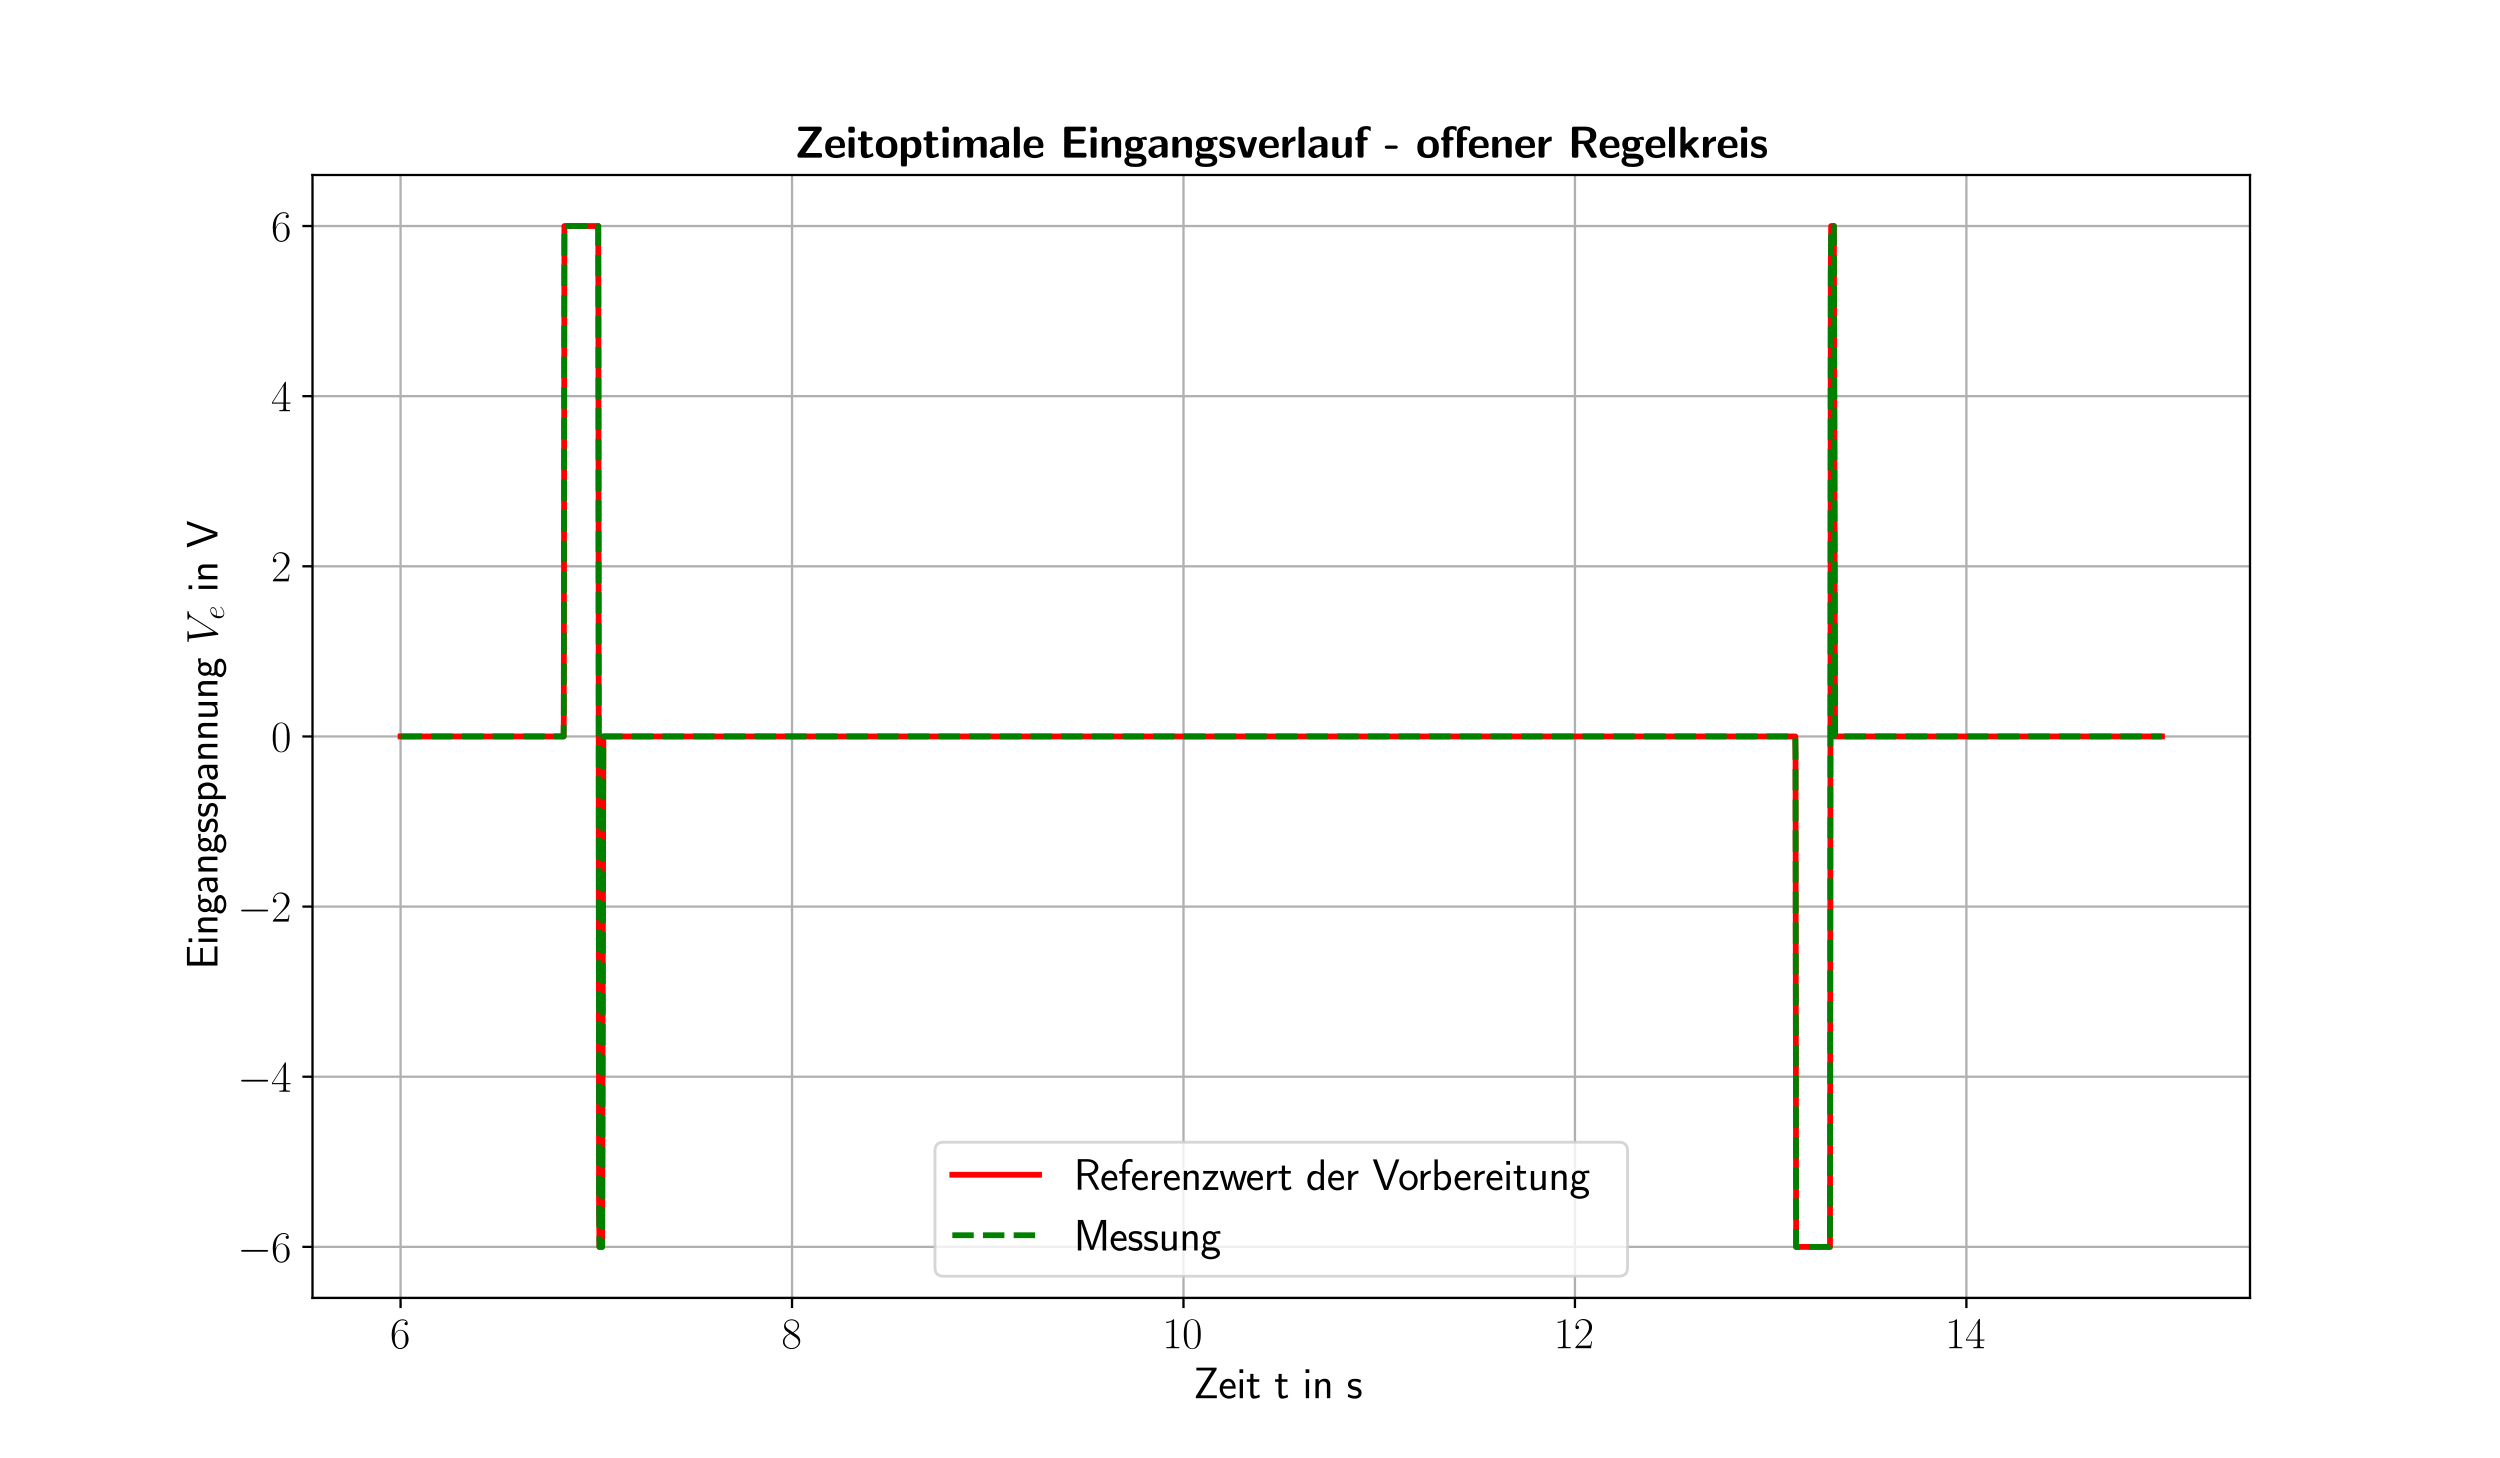 <?xml version="1.0" encoding="utf-8" standalone="no"?>
<!DOCTYPE svg PUBLIC "-//W3C//DTD SVG 1.1//EN"
  "http://www.w3.org/Graphics/SVG/1.1/DTD/svg11.dtd">
<svg xmlns:xlink="http://www.w3.org/1999/xlink" width="864pt" height="504pt" viewBox="0 0 864 504" xmlns="http://www.w3.org/2000/svg" version="1.1">
 <defs>
  <style type="text/css">*{stroke-linejoin: round; stroke-linecap: butt}</style>
 </defs>
 <g id="figure_1">
  <g id="patch_1">
   <path d="M 0 504 
L 864 504 
L 864 0 
L 0 0 
z
" style="fill: #ffffff"/>
  </g>
  <g id="axes_1">
   <g id="patch_2">
    <path d="M 108 448.56 
L 777.6 448.56 
L 777.6 60.48 
L 108 60.48 
z
" style="fill: #ffffff"/>
   </g>
   <g id="matplotlib.axis_1">
    <g id="xtick_1">
     <g id="line2d_1">
      <path d="M 138.436 448.56 
L 138.436 60.48 
" clip-path="url(#pa5a2418b89)" style="fill: none; stroke: #b0b0b0; stroke-width: 0.8; stroke-linecap: square"/>
     </g>
     <g id="line2d_2">
      <defs>
       <path id="m19df15263c" d="M 0 0 
L 0 3.5 
" style="stroke: #000000; stroke-width: 0.8"/>
      </defs>
      <g>
       <use xlink:href="#m19df15263c" x="138.436" y="448.56" style="stroke: #000000; stroke-width: 0.8"/>
      </g>
     </g>
     <g id="text_1">
      <!-- $\mathdefault{6}$ -->
      <g transform="translate(134.778 465.938) scale(0.15 -0.15)">
       <defs>
        <path id="CMR17-36" d="M 678 2176 
C 678 3690 1395 4032 1811 4032 
C 1946 4032 2272 4009 2400 3776 
C 2298 3776 2106 3776 2106 3553 
C 2106 3381 2246 3323 2336 3323 
C 2394 3323 2566 3348 2566 3560 
C 2566 3954 2246 4179 1805 4179 
C 1043 4179 243 3390 243 1984 
C 243 253 966 -128 1478 -128 
C 2099 -128 2688 427 2688 1283 
C 2688 2081 2170 2662 1517 2662 
C 1126 2662 838 2407 678 1960 
L 678 2176 
z
M 1478 25 
C 691 25 691 1200 691 1436 
C 691 1896 909 2560 1504 2560 
C 1613 2560 1926 2560 2138 2120 
C 2253 1870 2253 1609 2253 1289 
C 2253 944 2253 690 2118 434 
C 1978 171 1773 25 1478 25 
z
" transform="scale(0.016)"/>
       </defs>
       <use xlink:href="#CMR17-36" transform="scale(0.996)"/>
      </g>
     </g>
    </g>
    <g id="xtick_2">
     <g id="line2d_3">
      <path d="M 273.724 448.56 
L 273.724 60.48 
" clip-path="url(#pa5a2418b89)" style="fill: none; stroke: #b0b0b0; stroke-width: 0.8; stroke-linecap: square"/>
     </g>
     <g id="line2d_4">
      <g>
       <use xlink:href="#m19df15263c" x="273.724" y="448.56" style="stroke: #000000; stroke-width: 0.8"/>
      </g>
     </g>
     <g id="text_2">
      <!-- $\mathdefault{8}$ -->
      <g transform="translate(270.066 465.938) scale(0.15 -0.15)">
       <defs>
        <path id="CMR17-38" d="M 1741 2264 
C 2144 2467 2554 2773 2554 3263 
C 2554 3841 1990 4179 1472 4179 
C 890 4179 378 3759 378 3180 
C 378 3021 416 2747 666 2505 
C 730 2442 998 2251 1171 2130 
C 883 1983 211 1634 211 934 
C 211 279 838 -128 1459 -128 
C 2144 -128 2720 362 2720 1010 
C 2720 1590 2330 1857 2074 2029 
L 1741 2264 
z
M 902 2822 
C 851 2854 595 3051 595 3351 
C 595 3739 998 4032 1459 4032 
C 1965 4032 2336 3676 2336 3262 
C 2336 2669 1670 2331 1638 2331 
C 1632 2331 1626 2331 1574 2370 
L 902 2822 
z
M 2080 1519 
C 2176 1449 2483 1240 2483 851 
C 2483 381 2010 25 1472 25 
C 890 25 448 438 448 940 
C 448 1443 838 1862 1280 2060 
L 2080 1519 
z
" transform="scale(0.016)"/>
       </defs>
       <use xlink:href="#CMR17-38" transform="scale(0.996)"/>
      </g>
     </g>
    </g>
    <g id="xtick_3">
     <g id="line2d_5">
      <path d="M 409.012 448.56 
L 409.012 60.48 
" clip-path="url(#pa5a2418b89)" style="fill: none; stroke: #b0b0b0; stroke-width: 0.8; stroke-linecap: square"/>
     </g>
     <g id="line2d_6">
      <g>
       <use xlink:href="#m19df15263c" x="409.012" y="448.56" style="stroke: #000000; stroke-width: 0.8"/>
      </g>
     </g>
     <g id="text_3">
      <!-- $\mathdefault{10}$ -->
      <g transform="translate(401.696 465.938) scale(0.15 -0.15)">
       <defs>
        <path id="CMR17-31" d="M 1702 4058 
C 1702 4192 1696 4192 1606 4192 
C 1357 3916 979 3827 621 3827 
C 602 3827 570 3827 563 3808 
C 557 3795 557 3782 557 3648 
C 755 3648 1088 3686 1344 3839 
L 1344 461 
C 1344 236 1331 160 781 160 
L 589 160 
L 589 0 
C 896 0 1216 0 1523 0 
C 1830 0 2150 0 2458 0 
L 2458 160 
L 2266 160 
C 1715 160 1702 230 1702 458 
L 1702 4058 
z
" transform="scale(0.016)"/>
        <path id="CMR17-30" d="M 2688 2025 
C 2688 2416 2682 3080 2413 3591 
C 2176 4039 1798 4198 1466 4198 
C 1158 4198 768 4058 525 3597 
C 269 3118 243 2524 243 2025 
C 243 1661 250 1106 448 619 
C 723 -39 1216 -128 1466 -128 
C 1760 -128 2208 -7 2470 600 
C 2662 1042 2688 1559 2688 2025 
z
M 1466 -26 
C 1056 -26 813 325 723 812 
C 653 1188 653 1738 653 2096 
C 653 2588 653 2997 736 3387 
C 858 3929 1216 4096 1466 4096 
C 1728 4096 2067 3923 2189 3400 
C 2272 3036 2278 2607 2278 2096 
C 2278 1680 2278 1169 2202 792 
C 2067 95 1690 -26 1466 -26 
z
" transform="scale(0.016)"/>
       </defs>
       <use xlink:href="#CMR17-31" transform="scale(0.996)"/>
       <use xlink:href="#CMR17-30" transform="translate(45.69 0) scale(0.996)"/>
      </g>
     </g>
    </g>
    <g id="xtick_4">
     <g id="line2d_7">
      <path d="M 544.3 448.56 
L 544.3 60.48 
" clip-path="url(#pa5a2418b89)" style="fill: none; stroke: #b0b0b0; stroke-width: 0.8; stroke-linecap: square"/>
     </g>
     <g id="line2d_8">
      <g>
       <use xlink:href="#m19df15263c" x="544.3" y="448.56" style="stroke: #000000; stroke-width: 0.8"/>
      </g>
     </g>
     <g id="text_4">
      <!-- $\mathdefault{12}$ -->
      <g transform="translate(536.983 465.938) scale(0.15 -0.15)">
       <defs>
        <path id="CMR17-32" d="M 2669 989 
L 2554 989 
C 2490 536 2438 459 2413 420 
C 2381 369 1920 369 1830 369 
L 602 369 
C 832 619 1280 1072 1824 1597 
C 2214 1967 2669 2402 2669 3035 
C 2669 3790 2067 4224 1395 4224 
C 691 4224 262 3604 262 3030 
C 262 2780 448 2748 525 2748 
C 589 2748 781 2787 781 3010 
C 781 3207 614 3264 525 3264 
C 486 3264 448 3258 422 3245 
C 544 3790 915 4058 1306 4058 
C 1862 4058 2227 3617 2227 3035 
C 2227 2479 1901 2000 1536 1584 
L 262 146 
L 262 0 
L 2515 0 
L 2669 989 
z
" transform="scale(0.016)"/>
       </defs>
       <use xlink:href="#CMR17-31" transform="scale(0.996)"/>
       <use xlink:href="#CMR17-32" transform="translate(45.69 0) scale(0.996)"/>
      </g>
     </g>
    </g>
    <g id="xtick_5">
     <g id="line2d_9">
      <path d="M 679.587 448.56 
L 679.587 60.48 
" clip-path="url(#pa5a2418b89)" style="fill: none; stroke: #b0b0b0; stroke-width: 0.8; stroke-linecap: square"/>
     </g>
     <g id="line2d_10">
      <g>
       <use xlink:href="#m19df15263c" x="679.587" y="448.56" style="stroke: #000000; stroke-width: 0.8"/>
      </g>
     </g>
     <g id="text_5">
      <!-- $\mathdefault{14}$ -->
      <g transform="translate(672.271 465.938) scale(0.15 -0.15)">
       <defs>
        <path id="CMR17-34" d="M 2150 4122 
C 2150 4256 2144 4256 2029 4256 
L 128 1254 
L 128 1088 
L 1779 1088 
L 1779 457 
C 1779 224 1766 160 1318 160 
L 1197 160 
L 1197 0 
C 1402 0 1747 0 1965 0 
C 2182 0 2528 0 2733 0 
L 2733 160 
L 2611 160 
C 2163 160 2150 224 2150 457 
L 2150 1088 
L 2803 1088 
L 2803 1254 
L 2150 1254 
L 2150 4122 
z
M 1798 3703 
L 1798 1254 
L 256 1254 
L 1798 3703 
z
" transform="scale(0.016)"/>
       </defs>
       <use xlink:href="#CMR17-31" transform="scale(0.996)"/>
       <use xlink:href="#CMR17-34" transform="translate(45.69 0) scale(0.996)"/>
      </g>
     </g>
    </g>
    <g id="text_6">
     <!-- Zeit t in s -->
     <g transform="translate(412.477 483.221) scale(0.15 -0.15)">
      <defs>
       <path id="CMSS17-5a" d="M 3341 4155 
L 3341 4416 
L 416 4416 
L 416 4015 
L 1613 4015 
C 1690 4015 1766 4015 1843 4015 
L 2662 4015 
L 333 274 
L 333 0 
L 3373 0 
L 3373 414 
L 2803 414 
C 2272 414 1734 414 1203 414 
L 1011 414 
L 3341 4155 
z
" transform="scale(0.016)"/>
       <path id="CMSS17-65" d="M 2502 1377 
C 2502 1590 2490 2003 2285 2345 
C 2061 2713 1696 2816 1421 2816 
C 755 2816 192 2188 192 1375 
C 192 582 774 -64 1510 -64 
C 1798 -64 2150 19 2470 248 
C 2470 274 2458 414 2451 420 
C 2451 433 2432 630 2432 656 
C 2125 407 1773 325 1517 325 
C 1107 325 666 667 646 1377 
L 2502 1377 
z
M 698 1728 
C 781 2084 1062 2421 1421 2421 
C 1517 2421 1965 2421 2080 1728 
L 698 1728 
z
" transform="scale(0.016)"/>
       <path id="CMSS17-69" d="M 979 4183 
L 442 4183 
L 442 3648 
L 979 3648 
L 979 4183 
z
M 947 2739 
L 474 2739 
L 474 0 
L 947 0 
L 947 2739 
z
" transform="scale(0.016)"/>
       <path id="CMSS17-74" d="M 1069 2368 
L 1901 2368 
L 1901 2737 
L 1069 2737 
L 1069 3520 
L 614 3520 
L 614 2737 
L 109 2737 
L 109 2368 
L 602 2368 
L 602 749 
C 602 384 685 -64 1107 -64 
C 1427 -64 1722 25 2003 172 
L 1901 548 
C 1747 414 1562 337 1363 337 
C 1082 337 1069 696 1069 856 
L 1069 2368 
z
" transform="scale(0.016)"/>
       <path id="CMSS17-6e" d="M 2618 1877 
C 2618 2283 2522 2816 1798 2816 
C 1389 2816 1120 2606 941 2389 
L 941 2758 
L 474 2758 
L 474 0 
L 960 0 
L 960 1559 
C 960 1964 1114 2428 1549 2428 
C 2112 2428 2131 2048 2131 1829 
L 2131 0 
L 2618 0 
L 2618 1877 
z
" transform="scale(0.016)"/>
       <path id="CMSS17-73" d="M 2061 2627 
C 1683 2807 1389 2807 1197 2807 
C 742 2807 198 2648 198 2003 
C 198 1359 902 1218 1094 1179 
C 1389 1122 1715 1058 1715 740 
C 1715 337 1254 337 1171 337 
C 915 337 563 407 243 638 
L 166 210 
C 531 0 883 -64 1178 -64 
C 1965 -64 2163 416 2163 781 
C 2163 1094 1984 1305 1862 1401 
C 1651 1568 1574 1587 1050 1696 
C 960 1709 646 1779 646 2066 
C 646 2432 1050 2432 1139 2432 
C 1555 2432 1811 2303 1984 2208 
L 2061 2627 
z
" transform="scale(0.016)"/>
      </defs>
      <use xlink:href="#CMSS17-5a" transform="scale(0.996)"/>
      <use xlink:href="#CMSS17-65" transform="translate(57.253 0) scale(0.996)"/>
      <use xlink:href="#CMSS17-69" transform="translate(98.892 0) scale(0.996)"/>
      <use xlink:href="#CMSS17-74" transform="translate(121.073 0) scale(0.996)"/>
      <use xlink:href="#CMSS17-74" transform="translate(186.134 0) scale(0.996)"/>
      <use xlink:href="#CMSS17-69" transform="translate(251.194 0) scale(0.996)"/>
      <use xlink:href="#CMSS17-6e" transform="translate(273.375 0) scale(0.996)"/>
      <use xlink:href="#CMSS17-73" transform="translate(352.809 0) scale(0.996)"/>
     </g>
    </g>
   </g>
   <g id="matplotlib.axis_2">
    <g id="ytick_1">
     <g id="line2d_11">
      <path d="M 108 430.92 
L 777.6 430.92 
" clip-path="url(#pa5a2418b89)" style="fill: none; stroke: #b0b0b0; stroke-width: 0.8; stroke-linecap: square"/>
     </g>
     <g id="line2d_12">
      <defs>
       <path id="m1ae5da1653" d="M 0 0 
L -3.5 0 
" style="stroke: #000000; stroke-width: 0.8"/>
      </defs>
      <g>
       <use xlink:href="#m1ae5da1653" x="108" y="430.92" style="stroke: #000000; stroke-width: 0.8"/>
      </g>
     </g>
     <g id="text_7">
      <!-- $\mathdefault{−6}$ -->
      <g transform="translate(82.061 436.109) scale(0.15 -0.15)">
       <defs>
        <path id="CMSY10-0" d="M 4218 1472 
C 4326 1472 4442 1472 4442 1600 
C 4442 1728 4326 1728 4218 1728 
L 755 1728 
C 646 1728 531 1728 531 1600 
C 531 1472 646 1472 755 1472 
L 4218 1472 
z
" transform="scale(0.016)"/>
       </defs>
       <use xlink:href="#CMSY10-0" transform="scale(0.996)"/>
       <use xlink:href="#CMR17-36" transform="translate(77.487 0) scale(0.996)"/>
      </g>
     </g>
    </g>
    <g id="ytick_2">
     <g id="line2d_13">
      <path d="M 108 372.12 
L 777.6 372.12 
" clip-path="url(#pa5a2418b89)" style="fill: none; stroke: #b0b0b0; stroke-width: 0.8; stroke-linecap: square"/>
     </g>
     <g id="line2d_14">
      <g>
       <use xlink:href="#m1ae5da1653" x="108" y="372.12" style="stroke: #000000; stroke-width: 0.8"/>
      </g>
     </g>
     <g id="text_8">
      <!-- $\mathdefault{−4}$ -->
      <g transform="translate(82.061 377.309) scale(0.15 -0.15)">
       <use xlink:href="#CMSY10-0" transform="scale(0.996)"/>
       <use xlink:href="#CMR17-34" transform="translate(77.487 0) scale(0.996)"/>
      </g>
     </g>
    </g>
    <g id="ytick_3">
     <g id="line2d_15">
      <path d="M 108 313.32 
L 777.6 313.32 
" clip-path="url(#pa5a2418b89)" style="fill: none; stroke: #b0b0b0; stroke-width: 0.8; stroke-linecap: square"/>
     </g>
     <g id="line2d_16">
      <g>
       <use xlink:href="#m1ae5da1653" x="108" y="313.32" style="stroke: #000000; stroke-width: 0.8"/>
      </g>
     </g>
     <g id="text_9">
      <!-- $\mathdefault{−2}$ -->
      <g transform="translate(82.061 318.509) scale(0.15 -0.15)">
       <use xlink:href="#CMSY10-0" transform="scale(0.996)"/>
       <use xlink:href="#CMR17-32" transform="translate(77.487 0) scale(0.996)"/>
      </g>
     </g>
    </g>
    <g id="ytick_4">
     <g id="line2d_17">
      <path d="M 108 254.52 
L 777.6 254.52 
" clip-path="url(#pa5a2418b89)" style="fill: none; stroke: #b0b0b0; stroke-width: 0.8; stroke-linecap: square"/>
     </g>
     <g id="line2d_18">
      <g>
       <use xlink:href="#m1ae5da1653" x="108" y="254.52" style="stroke: #000000; stroke-width: 0.8"/>
      </g>
     </g>
     <g id="text_10">
      <!-- $\mathdefault{0}$ -->
      <g transform="translate(93.684 259.709) scale(0.15 -0.15)">
       <use xlink:href="#CMR17-30" transform="scale(0.996)"/>
      </g>
     </g>
    </g>
    <g id="ytick_5">
     <g id="line2d_19">
      <path d="M 108 195.72 
L 777.6 195.72 
" clip-path="url(#pa5a2418b89)" style="fill: none; stroke: #b0b0b0; stroke-width: 0.8; stroke-linecap: square"/>
     </g>
     <g id="line2d_20">
      <g>
       <use xlink:href="#m1ae5da1653" x="108" y="195.72" style="stroke: #000000; stroke-width: 0.8"/>
      </g>
     </g>
     <g id="text_11">
      <!-- $\mathdefault{2}$ -->
      <g transform="translate(93.684 200.909) scale(0.15 -0.15)">
       <use xlink:href="#CMR17-32" transform="scale(0.996)"/>
      </g>
     </g>
    </g>
    <g id="ytick_6">
     <g id="line2d_21">
      <path d="M 108 136.92 
L 777.6 136.92 
" clip-path="url(#pa5a2418b89)" style="fill: none; stroke: #b0b0b0; stroke-width: 0.8; stroke-linecap: square"/>
     </g>
     <g id="line2d_22">
      <g>
       <use xlink:href="#m1ae5da1653" x="108" y="136.92" style="stroke: #000000; stroke-width: 0.8"/>
      </g>
     </g>
     <g id="text_12">
      <!-- $\mathdefault{4}$ -->
      <g transform="translate(93.684 142.109) scale(0.15 -0.15)">
       <use xlink:href="#CMR17-34" transform="scale(0.996)"/>
      </g>
     </g>
    </g>
    <g id="ytick_7">
     <g id="line2d_23">
      <path d="M 108 78.12 
L 777.6 78.12 
" clip-path="url(#pa5a2418b89)" style="fill: none; stroke: #b0b0b0; stroke-width: 0.8; stroke-linecap: square"/>
     </g>
     <g id="line2d_24">
      <g>
       <use xlink:href="#m1ae5da1653" x="108" y="78.12" style="stroke: #000000; stroke-width: 0.8"/>
      </g>
     </g>
     <g id="text_13">
      <!-- $\mathdefault{6}$ -->
      <g transform="translate(93.684 83.309) scale(0.15 -0.15)">
       <use xlink:href="#CMR17-36" transform="scale(0.996)"/>
      </g>
     </g>
    </g>
    <g id="text_14">
     <!-- Eingangsspannung $V_ {e}$ in V -->
     <g transform="translate(75.155 335.035) rotate(-90) scale(0.15 -0.15)">
      <defs>
       <path id="CMSS17-45" d="M 1958 433 
C 1446 433 1216 433 1101 433 
L 1101 2107 
L 3085 2107 
L 3085 2496 
L 1101 2496 
L 1101 4009 
L 1926 4009 
C 2003 4009 2080 4009 2157 4009 
L 3251 4009 
L 3251 4416 
L 563 4416 
L 563 0 
L 3334 0 
L 3334 433 
L 1958 433 
z
" transform="scale(0.016)"/>
       <path id="CMSS17-67" d="M 2848 2808 
C 2483 2808 2170 2738 1914 2617 
C 1702 2777 1485 2808 1338 2808 
C 781 2808 358 2349 358 1814 
C 358 1468 550 1207 563 1195 
C 448 1035 384 863 384 672 
C 384 448 474 289 544 200 
C 211 -3 166 -314 166 -435 
C 166 -898 749 -1280 1498 -1280 
C 2253 -1280 2835 -898 2835 -428 
C 2835 448 1856 448 1587 448 
L 1069 448 
C 973 448 717 448 717 791 
C 717 921 774 1004 781 1010 
C 877 940 1075 832 1338 832 
C 1869 832 2310 1278 2310 1827 
C 2310 2132 2170 2355 2112 2432 
L 2131 2432 
C 2150 2432 2419 2432 2515 2432 
C 2720 2432 2739 2429 2918 2419 
L 2848 2808 
z
M 1338 1182 
C 1120 1182 813 1315 813 1823 
C 813 2375 1165 2464 1331 2464 
C 1549 2464 1856 2331 1856 1823 
C 1856 1271 1504 1182 1338 1182 
z
M 1581 -10 
C 1734 -10 2381 -10 2381 -442 
C 2381 -714 1984 -929 1504 -929 
C 1018 -929 621 -720 621 -435 
C 621 -403 621 -10 1062 -10 
L 1581 -10 
z
" transform="scale(0.016)"/>
       <path id="CMSS17-61" d="M 2406 1791 
C 2406 2392 1978 2808 1402 2808 
C 1120 2808 813 2757 461 2553 
L 499 2135 
C 659 2248 934 2432 1395 2432 
C 1722 2432 1920 2180 1920 1782 
L 1920 1536 
C 896 1536 256 1238 256 726 
C 256 461 416 -64 947 -64 
C 1043 -64 1562 -64 1933 217 
L 1933 -19 
L 2406 -19 
L 2406 1791 
z
M 1920 816 
C 1920 701 1920 548 1728 434 
C 1562 325 1350 325 1261 325 
C 941 325 723 511 723 744 
C 723 1211 1722 1211 1920 1211 
L 1920 816 
z
" transform="scale(0.016)"/>
       <path id="CMSS17-70" d="M 966 333 
C 1178 129 1466 -5 1773 -5 
C 2368 -5 2880 603 2880 1412 
C 2880 2159 2496 2816 1946 2816 
C 1626 2816 1242 2702 954 2472 
L 954 2765 
L 480 2765 
L 480 -1216 
L 966 -1216 
L 966 333 
z
M 966 2100 
C 1018 2176 1235 2415 1587 2415 
C 2035 2415 2394 1960 2394 1412 
C 2394 787 1958 384 1530 384 
C 1402 384 1267 415 1139 523 
C 966 674 966 768 966 857 
L 966 2100 
z
" transform="scale(0.016)"/>
       <path id="CMSS17-75" d="M 2618 2739 
L 2131 2739 
L 2131 972 
C 2131 498 1786 306 1421 306 
C 998 306 960 447 960 709 
L 960 2739 
L 474 2739 
L 474 678 
C 474 179 646 -64 1088 -64 
C 1306 -64 1798 -13 2144 306 
L 2144 0 
L 2618 0 
L 2618 2739 
z
" transform="scale(0.016)"/>
       <path id="CMMI12-56" d="M 3962 3640 
C 4179 3984 4378 4136 4704 4162 
C 4768 4168 4819 4168 4819 4282 
C 4819 4308 4806 4346 4749 4346 
C 4634 4346 4358 4346 4243 4346 
C 4058 4346 3866 4346 3686 4346 
C 3635 4346 3571 4346 3571 4226 
C 3571 4168 3629 4162 3654 4162 
C 3891 4143 3917 4029 3917 3952 
C 3917 3857 3827 3710 3821 3704 
L 1811 540 
L 1363 3969 
C 1363 4160 1696 4160 1766 4160 
C 1862 4160 1920 4160 1920 4282 
C 1920 4346 1850 4346 1830 4346 
C 1722 4346 1594 4346 1485 4346 
L 1126 4346 
C 659 4346 467 4346 461 4346 
C 422 4346 346 4346 346 4230 
C 346 4160 390 4160 493 4160 
C 819 4160 838 4102 858 3944 
L 1370 24 
C 1389 -109 1389 -128 1478 -128 
C 1555 -128 1587 -109 1651 -8 
L 3962 3640 
z
" transform="scale(0.016)"/>
       <path id="CMMI12-65" d="M 1146 1479 
C 1318 1479 1754 1479 2061 1595 
C 2547 1783 2592 2158 2592 2274 
C 2592 2558 2349 2816 1926 2816 
C 1254 2816 288 2210 288 1073 
C 288 402 672 -64 1254 -64 
C 2125 -64 2675 609 2675 692 
C 2675 730 2637 762 2611 762 
C 2592 762 2586 756 2528 699 
C 2118 159 1510 64 1267 64 
C 902 64 710 350 710 822 
C 710 911 710 1071 806 1479 
L 1146 1479 
z
M 838 1600 
C 1114 2592 1722 2689 1926 2689 
C 2208 2689 2400 2522 2400 2277 
C 2400 1600 1376 1600 1107 1600 
L 838 1600 
z
" transform="scale(0.016)"/>
       <path id="CMSS17-56" d="M 3910 4416 
L 3411 4416 
L 2304 1362 
C 2272 1273 2074 688 2035 484 
L 2029 484 
C 1978 726 1773 1292 1664 1604 
L 922 3672 
L 646 4416 
L 83 4416 
L 1715 0 
L 2278 0 
L 3910 4416 
z
" transform="scale(0.016)"/>
      </defs>
      <use xlink:href="#CMSS17-45" transform="scale(0.996)"/>
      <use xlink:href="#CMSS17-69" transform="translate(55.892 0) scale(0.996)"/>
      <use xlink:href="#CMSS17-6e" transform="translate(78.073 0) scale(0.996)"/>
      <use xlink:href="#CMSS17-67" transform="translate(126.278 0) scale(0.996)"/>
      <use xlink:href="#CMSS17-61" transform="translate(173.121 0) scale(0.996)"/>
      <use xlink:href="#CMSS17-6e" transform="translate(218.043 0) scale(0.996)"/>
      <use xlink:href="#CMSS17-67" transform="translate(266.248 0) scale(0.996)"/>
      <use xlink:href="#CMSS17-73" transform="translate(313.092 0) scale(0.996)"/>
      <use xlink:href="#CMSS17-73" transform="translate(349.005 0) scale(0.996)"/>
      <use xlink:href="#CMSS17-70" transform="translate(384.919 0) scale(0.996)"/>
      <use xlink:href="#CMSS17-61" transform="translate(433.124 0) scale(0.996)"/>
      <use xlink:href="#CMSS17-6e" transform="translate(478.046 0) scale(0.996)"/>
      <use xlink:href="#CMSS17-6e" transform="translate(526.251 0) scale(0.996)"/>
      <use xlink:href="#CMSS17-75" transform="translate(574.456 0) scale(0.996)"/>
      <use xlink:href="#CMSS17-6e" transform="translate(622.661 0) scale(0.996)"/>
      <use xlink:href="#CMSS17-67" transform="translate(670.866 0) scale(0.996)"/>
      <use xlink:href="#CMMI12-56" transform="translate(748.938 0) scale(0.996)"/>
      <use xlink:href="#CMMI12-65" transform="translate(805.808 -14.944) scale(0.697)"/>
      <use xlink:href="#CMSS17-69" transform="translate(869.183 0) scale(0.996)"/>
      <use xlink:href="#CMSS17-6e" transform="translate(891.364 0) scale(0.996)"/>
      <use xlink:href="#CMSS17-56" transform="translate(970.798 0) scale(0.996)"/>
     </g>
    </g>
   </g>
   <g id="line2d_25">
    <path d="M 138.436 254.52 
L 194.784 254.52 
L 194.851 248.356 
L 195.054 78.12 
L 206.757 78.122 
L 206.824 125.134 
L 207.027 414.307 
L 207.163 430.918 
L 208.11 430.92 
L 208.515 254.52 
L 620.467 254.52 
L 620.534 260.684 
L 620.737 430.92 
L 632.44 430.918 
L 632.507 383.906 
L 632.71 94.733 
L 632.845 78.122 
L 633.792 78.12 
L 634.198 254.52 
L 747.164 254.52 
L 747.164 254.52 
" clip-path="url(#pa5a2418b89)" style="fill: none; stroke: #ff0000; stroke-width: 2; stroke-linecap: square"/>
   </g>
   <g id="line2d_26">
    <path d="M 138.436 254.52 
L 194.784 254.52 
L 194.851 248.356 
L 195.054 78.12 
L 206.757 78.122 
L 206.824 125.134 
L 207.027 414.307 
L 207.163 430.918 
L 208.11 430.92 
L 208.515 254.52 
L 620.467 254.52 
L 620.534 260.684 
L 620.737 430.92 
L 632.44 430.918 
L 632.507 383.906 
L 632.71 94.733 
L 632.845 78.122 
L 633.792 78.12 
L 634.198 254.52 
L 747.164 254.52 
L 747.164 254.52 
" clip-path="url(#pa5a2418b89)" style="fill: none; stroke-dasharray: 7.4,3.2; stroke-dashoffset: 0; stroke: #008000; stroke-width: 2"/>
   </g>
   <g id="patch_3">
    <path d="M 108 448.56 
L 108 60.48 
" style="fill: none; stroke: #000000; stroke-width: 0.8; stroke-linejoin: miter; stroke-linecap: square"/>
   </g>
   <g id="patch_4">
    <path d="M 777.6 448.56 
L 777.6 60.48 
" style="fill: none; stroke: #000000; stroke-width: 0.8; stroke-linejoin: miter; stroke-linecap: square"/>
   </g>
   <g id="patch_5">
    <path d="M 108 448.56 
L 777.6 448.56 
" style="fill: none; stroke: #000000; stroke-width: 0.8; stroke-linejoin: miter; stroke-linecap: square"/>
   </g>
   <g id="patch_6">
    <path d="M 108 60.48 
L 777.6 60.48 
" style="fill: none; stroke: #000000; stroke-width: 0.8; stroke-linejoin: miter; stroke-linecap: square"/>
   </g>
   <g id="text_15">
    <!-- \textbf{Zeitoptimale Eingangsverlauf - offener Regelkreis} -->
    <g transform="translate(274.667 54.48) scale(0.15 -0.15)">
     <defs>
      <path id="CMSSBX10-5a" d="M 3840 3921 
C 3904 4005 3904 4018 3904 4159 
C 3904 4333 3898 4480 3597 4480 
L 794 4480 
C 525 4480 486 4371 486 4166 
C 486 3853 621 3853 877 3853 
C 1434 3853 1990 3853 2547 3853 
L 2771 3853 
L 454 586 
C 390 501 390 489 390 360 
L 390 308 
C 390 78 461 0 698 0 
L 3635 0 
C 3878 0 3942 82 3942 304 
L 3942 362 
C 3942 666 3795 666 3578 666 
C 3014 666 2125 666 1536 666 
L 3840 3921 
z
" transform="scale(0.016)"/>
      <path id="CMSSBX10-65" d="M 2758 1385 
C 2906 1385 3066 1385 3066 1678 
C 3066 2514 2682 3072 1728 3072 
C 704 3072 198 2491 198 1510 
C 198 452 806 -64 1811 -64 
C 2054 -64 2419 -32 2842 182 
C 2982 253 3027 272 3027 350 
C 3027 395 3008 582 3002 633 
C 2976 833 2970 839 2912 839 
C 2886 839 2874 839 2803 775 
C 2426 447 2042 402 1837 402 
C 1114 402 1037 974 1018 1385 
L 2758 1385 
z
M 1024 1728 
C 1043 2122 1171 2606 1728 2606 
C 2240 2606 2336 2231 2355 1728 
L 1024 1728 
z
" transform="scale(0.016)"/>
      <path id="CMSSBX10-69" d="M 653 4480 
C 448 4480 346 4441 346 4182 
L 346 3885 
C 346 3678 410 3594 646 3594 
L 979 3594 
C 1286 3594 1286 3730 1286 4034 
C 1286 4344 1286 4480 979 4480 
L 653 4480 
z
M 1242 2634 
C 1242 2841 1197 2944 934 2944 
L 698 2944 
C 467 2944 390 2873 390 2634 
L 390 292 
C 390 60 461 -18 698 -18 
L 934 -18 
C 1178 -18 1242 66 1242 292 
L 1242 2634 
z
" transform="scale(0.016)"/>
      <path id="CMSSBX10-74" d="M 1395 2496 
L 1965 2496 
C 2042 2496 2272 2496 2272 2729 
C 2272 2962 2042 2962 1965 2962 
L 1395 2962 
L 1395 3498 
C 1395 3705 1350 3808 1088 3808 
L 890 3808 
C 659 3808 582 3737 582 3498 
L 582 2962 
L 435 2962 
C 365 2962 128 2962 128 2729 
C 128 2496 358 2496 435 2496 
L 563 2496 
L 563 864 
C 563 213 794 -64 1235 -64 
C 1293 -64 1574 -64 1907 39 
C 2016 72 2387 188 2387 311 
C 2387 330 2374 376 2336 510 
C 2304 639 2291 678 2234 678 
C 2202 678 2195 671 2157 632 
C 2086 582 1914 440 1645 440 
C 1491 440 1395 550 1395 975 
L 1395 2496 
z
" transform="scale(0.016)"/>
      <path id="CMSSBX10-6f" d="M 3315 1459 
C 3315 2517 2803 3072 1760 3072 
C 691 3072 198 2497 198 1459 
C 198 407 749 -64 1754 -64 
C 2758 -64 3315 401 3315 1459 
z
M 1760 440 
C 1069 440 1069 1020 1069 1536 
C 1069 2033 1069 2606 1754 2606 
C 2445 2606 2445 2039 2445 1536 
C 2445 1027 2445 440 1760 440 
z
" transform="scale(0.016)"/>
      <path id="CMSSBX10-70" d="M 1261 242 
C 1549 -82 1901 -82 1990 -82 
C 3347 -82 3347 1154 3347 1476 
C 3347 1791 3347 3008 2189 3008 
C 1811 3008 1472 2853 1242 2633 
C 1242 2872 1152 2937 934 2937 
L 698 2937 
C 467 2937 390 2866 390 2627 
L 390 -969 
C 390 -1202 461 -1280 698 -1280 
L 954 -1280 
C 1197 -1280 1261 -1195 1261 -966 
L 1261 242 
z
M 1261 2292 
C 1331 2356 1542 2504 1818 2504 
C 2470 2504 2477 1746 2477 1463 
C 2477 1206 2477 384 1754 384 
C 1606 384 1491 435 1414 492 
C 1261 602 1261 634 1261 750 
L 1261 2292 
z
" transform="scale(0.016)"/>
      <path id="CMSSBX10-6d" d="M 5158 2096 
C 5158 2761 4877 3025 4224 3025 
C 3770 3025 3418 2812 3187 2386 
C 3085 3012 2541 3012 2272 3012 
C 2150 3012 1882 3012 1594 2803 
C 1395 2658 1267 2455 1222 2360 
L 1216 2360 
L 1216 2687 
C 1216 2896 1171 3001 909 3001 
L 691 3001 
C 461 3001 384 2930 384 2690 
L 384 310 
C 384 78 454 0 691 0 
L 947 0 
C 1190 0 1254 84 1254 309 
L 1254 1735 
C 1254 2315 1645 2560 1958 2560 
C 2266 2560 2336 2424 2336 2082 
L 2336 309 
C 2336 78 2406 0 2643 0 
L 2899 0 
C 3142 0 3206 84 3206 309 
L 3206 1735 
C 3206 2315 3597 2560 3910 2560 
C 4218 2560 4288 2424 4288 2082 
L 4288 309 
C 4288 78 4358 0 4595 0 
L 4851 0 
C 5094 0 5158 84 5158 309 
L 5158 2096 
z
" transform="scale(0.016)"/>
      <path id="CMSSBX10-61" d="M 2970 2050 
C 2970 3072 1997 3072 1677 3072 
C 1376 3072 1056 3046 627 2868 
C 493 2811 461 2792 461 2722 
C 461 2677 499 2300 506 2248 
C 512 2209 544 2177 589 2177 
C 621 2177 640 2196 659 2216 
C 934 2508 1254 2651 1651 2651 
C 1997 2651 2099 2435 2099 2049 
L 2099 1820 
C 1875 1820 198 1820 198 868 
C 198 415 557 -64 1120 -64 
C 1338 -64 1818 1 2118 447 
L 2118 317 
C 2118 110 2163 7 2426 7 
L 2662 7 
C 2906 7 2970 91 2970 317 
L 2970 2050 
z
M 2099 988 
C 2099 402 1491 402 1472 402 
C 1203 402 1030 639 1030 889 
C 1030 1536 1920 1536 2099 1536 
L 2099 988 
z
" transform="scale(0.016)"/>
      <path id="CMSSBX10-6c" d="M 1242 4170 
C 1242 4377 1197 4480 934 4480 
L 698 4480 
C 467 4480 390 4409 390 4170 
L 390 302 
C 390 70 461 -8 698 -8 
L 934 -8 
C 1178 -8 1242 76 1242 302 
L 1242 4170 
z
" transform="scale(0.016)"/>
      <path id="CMSSBX10-45" d="M 1523 2016 
L 3206 2016 
C 3405 2016 3514 2062 3514 2320 
C 3514 2560 3430 2624 3206 2624 
L 1523 2624 
L 1523 3814 
L 1837 3814 
C 2336 3814 2842 3814 3341 3814 
C 3565 3814 3712 3814 3712 4122 
L 3712 4173 
C 3712 4377 3667 4480 3405 4480 
L 890 4480 
C 659 4480 582 4409 582 4170 
L 582 316 
C 582 84 653 6 890 6 
L 3501 6 
C 3744 6 3808 88 3808 310 
L 3808 400 
C 3808 704 3661 704 3450 704 
C 3117 704 2790 704 2458 704 
C 2298 704 1638 704 1523 704 
L 1523 2016 
z
" transform="scale(0.016)"/>
      <path id="CMSSBX10-6e" d="M 3200 2096 
C 3200 2761 2918 3025 2266 3025 
C 1594 3025 1306 2535 1222 2360 
L 1216 2360 
L 1216 2687 
C 1216 2896 1171 3001 909 3001 
L 691 3001 
C 461 3001 384 2930 384 2690 
L 384 310 
C 384 78 454 0 691 0 
L 947 0 
C 1190 0 1254 84 1254 309 
L 1254 1735 
C 1254 2295 1626 2560 1958 2560 
C 2266 2560 2330 2411 2330 2082 
L 2330 309 
C 2330 103 2374 0 2637 0 
L 2893 0 
C 3136 0 3200 84 3200 309 
L 3200 2096 
z
" transform="scale(0.016)"/>
      <path id="CMSSBX10-67" d="M 1280 577 
C 1050 577 960 577 870 656 
C 845 681 736 779 736 949 
C 736 994 742 1007 749 1046 
C 1050 878 1427 878 1562 878 
C 1830 878 2848 878 2848 1950 
C 2848 2326 2707 2553 2650 2624 
C 2758 2624 2982 2624 3245 2553 
C 3270 2540 3315 2527 3334 2527 
C 3386 2527 3418 2566 3418 2611 
C 3418 2637 3386 2792 3373 2857 
C 3347 3012 3347 3025 3232 3025 
C 3034 3025 2714 2948 2470 2799 
C 2170 2999 1837 3025 1562 3025 
C 1293 3025 275 3025 275 1954 
C 275 1694 346 1370 589 1156 
C 416 915 416 663 416 630 
C 416 507 454 293 589 118 
C 493 79 160 -37 160 -451 
C 160 -652 256 -988 659 -1176 
C 1024 -1344 1453 -1344 1754 -1344 
C 2131 -1344 3354 -1344 3354 -429 
C 3354 577 2451 577 1587 577 
L 1280 577 
z
M 1562 1344 
C 1114 1344 1094 1591 1094 1949 
C 1094 2306 1114 2560 1562 2560 
C 2010 2560 2029 2313 2029 1955 
C 2029 1597 2010 1344 1562 1344 
z
M 1907 -128 
C 2426 -128 2694 -217 2694 -448 
C 2694 -879 1965 -879 1760 -879 
C 1504 -879 819 -879 819 -430 
C 819 -128 1018 -128 1165 -128 
L 1907 -128 
z
" transform="scale(0.016)"/>
      <path id="CMSSBX10-73" d="M 2534 902 
C 2534 1267 2342 1496 2227 1600 
C 1971 1836 1747 1875 1478 1927 
C 1126 1992 870 2045 870 2299 
C 870 2566 1082 2619 1331 2619 
C 1760 2619 1990 2456 2157 2313 
C 2221 2248 2234 2248 2259 2248 
C 2323 2248 2336 2306 2342 2332 
C 2355 2384 2419 2747 2419 2779 
C 2419 2884 2080 2975 2010 3000 
C 1754 3072 1549 3072 1382 3072 
C 1094 3072 237 3072 237 2145 
C 237 1827 378 1633 550 1477 
C 774 1270 1024 1225 1389 1154 
C 1574 1121 1901 1062 1901 778 
C 1901 473 1651 427 1402 427 
C 1120 427 762 512 461 877 
C 429 909 410 928 371 928 
C 307 928 294 871 288 832 
C 275 743 198 378 198 313 
C 198 198 672 51 678 45 
C 1030 -64 1293 -64 1402 -64 
C 1728 -64 2534 -64 2534 902 
z
" transform="scale(0.016)"/>
      <path id="CMSSBX10-76" d="M 2995 2671 
C 3027 2762 3027 2775 3027 2794 
C 3027 2976 2867 2976 2771 2976 
L 2637 2976 
C 2368 2976 2298 2879 2240 2697 
L 1606 734 
L 973 2697 
C 928 2833 883 2976 576 2976 
L 422 2976 
C 326 2976 166 2976 166 2794 
C 166 2775 166 2762 198 2670 
L 960 273 
C 1050 0 1248 0 1363 0 
L 1830 0 
C 1946 0 2144 0 2234 273 
L 2995 2671 
z
" transform="scale(0.016)"/>
      <path id="CMSSBX10-72" d="M 1242 1496 
C 1242 2115 1747 2368 2150 2368 
C 2266 2368 2278 2368 2278 2555 
L 2278 2860 
C 2278 2989 2278 3034 2163 3034 
C 1984 3034 1517 2970 1216 2271 
L 1210 2271 
L 1210 2690 
C 1210 2897 1165 3001 902 3001 
L 698 3001 
C 467 3001 390 2930 390 2690 
L 390 310 
C 390 78 461 0 698 0 
L 934 0 
C 1178 0 1242 84 1242 312 
L 1242 1496 
z
" transform="scale(0.016)"/>
      <path id="CMSSBX10-75" d="M 3200 2652 
C 3200 2859 3155 2962 2893 2962 
L 2637 2962 
C 2394 2962 2330 2878 2330 2653 
L 2330 1124 
C 2330 698 2106 330 1651 330 
C 1293 330 1254 421 1254 763 
L 1254 2653 
C 1254 2859 1210 2962 947 2962 
L 691 2962 
C 461 2962 384 2891 384 2653 
L 384 820 
C 384 130 755 -64 1421 -64 
C 1594 -64 2048 -64 2349 485 
L 2349 314 
C 2349 104 2394 0 2656 0 
L 2893 0 
C 3136 0 3200 84 3200 310 
L 3200 2652 
z
" transform="scale(0.016)"/>
      <path id="CMSSBX10-66" d="M 1402 2496 
L 1709 2496 
C 1786 2496 2016 2496 2016 2729 
C 2016 2962 1786 2962 1709 2962 
L 1382 2962 
L 1382 3668 
C 1382 3837 1382 4096 1798 4096 
C 2003 4096 2131 4038 2259 3915 
C 2304 3863 2323 3850 2355 3850 
C 2438 3850 2438 3915 2438 4018 
L 2438 4316 
C 2438 4471 2432 4477 2214 4523 
C 2029 4561 1894 4561 1798 4561 
C 1318 4561 550 4452 550 3480 
L 550 2962 
C 416 2962 192 2962 192 2729 
C 192 2496 410 2496 550 2496 
L 550 310 
C 550 78 621 0 858 0 
L 1094 0 
C 1338 0 1402 84 1402 310 
L 1402 2496 
z
" transform="scale(0.016)"/>
      <path id="CMSSBX10-2d" d="M 1645 1280 
C 1722 1280 1952 1280 1952 1513 
C 1952 1746 1722 1746 1645 1746 
L 384 1746 
C 307 1746 77 1746 77 1513 
C 77 1280 307 1280 384 1280 
L 1645 1280 
z
" transform="scale(0.016)"/>
      <path id="CMSSBX10-b" d="M 1402 2496 
L 1715 2496 
C 1792 2496 2022 2496 2022 2729 
C 2022 2962 1792 2962 1715 2962 
L 1382 2962 
L 1382 3668 
C 1382 3837 1382 4096 1805 4096 
C 2010 4096 2138 4038 2266 3915 
C 2310 3863 2330 3850 2362 3850 
C 2445 3850 2445 3915 2445 4018 
L 2445 4316 
C 2445 4471 2438 4477 2221 4523 
C 2035 4561 1901 4561 1805 4561 
C 1261 4561 550 4413 550 3480 
L 550 2962 
C 416 2962 192 2962 192 2729 
C 192 2496 410 2496 550 2496 
L 550 310 
C 550 78 621 0 858 0 
L 1094 0 
C 1338 0 1402 84 1402 310 
L 1402 2496 
z
M 3354 2496 
L 3667 2496 
C 3744 2496 3974 2496 3974 2729 
C 3974 2962 3744 2962 3667 2962 
L 3334 2962 
L 3334 3668 
C 3334 3837 3334 4096 3757 4096 
C 3962 4096 4090 4038 4218 3915 
C 4262 3863 4282 3850 4314 3850 
C 4397 3850 4397 3915 4397 4018 
L 4397 4316 
C 4397 4471 4390 4477 4173 4523 
C 3987 4561 3853 4561 3757 4561 
C 3213 4561 2502 4413 2502 3481 
L 2502 310 
C 2502 103 2547 0 2810 0 
L 3046 0 
C 3290 0 3354 84 3354 310 
L 3354 2496 
z
" transform="scale(0.016)"/>
      <path id="CMSSBX10-52" d="M 3091 2059 
C 3494 2156 4102 2402 4102 3205 
C 4102 4480 2714 4480 2426 4480 
L 890 4480 
C 659 4480 582 4409 582 4170 
L 582 298 
C 582 66 653 -12 890 -12 
L 1197 -12 
C 1440 -12 1504 71 1504 296 
L 1504 1984 
L 2214 1984 
L 3264 142 
C 3354 -12 3424 -12 3565 -12 
L 3942 -12 
C 4070 -12 4179 -12 4179 181 
L 3091 2059 
z
M 1504 2450 
L 1504 3924 
L 2336 3924 
C 3078 3924 3213 3623 3213 3191 
C 3213 2804 3123 2450 2336 2450 
L 1504 2450 
z
" transform="scale(0.016)"/>
      <path id="CMSSBX10-6b" d="M 2003 1751 
L 2989 2676 
C 3066 2747 3085 2766 3085 2818 
C 3085 2954 2957 2954 2867 2954 
L 2496 2954 
C 2381 2954 2259 2954 2112 2818 
L 1190 1952 
L 1190 4170 
C 1190 4377 1146 4480 883 4480 
L 749 4480 
C 518 4480 442 4409 442 4170 
L 442 302 
C 442 70 512 -8 749 -8 
L 864 -8 
C 1107 -8 1171 76 1171 302 
L 1171 975 
L 1472 1253 
L 2304 154 
C 2413 11 2458 -8 2643 -8 
L 2950 -8 
C 3040 -8 3181 -8 3181 134 
C 3181 147 3181 192 3117 277 
L 2003 1751 
z
" transform="scale(0.016)"/>
     </defs>
     <use xlink:href="#CMSSBX10-5a" transform="scale(0.996)"/>
     <use xlink:href="#CMSSBX10-65" transform="translate(66.971 0) scale(0.996)"/>
     <use xlink:href="#CMSSBX10-69" transform="translate(117.892 0) scale(0.996)"/>
     <use xlink:href="#CMSSBX10-74" transform="translate(143.352 0) scale(0.996)"/>
     <use xlink:href="#CMSSBX10-6f" transform="translate(183.618 0) scale(0.996)"/>
     <use xlink:href="#CMSSBX10-70" transform="translate(238.413 0) scale(0.996)"/>
     <use xlink:href="#CMSSBX10-74" transform="translate(294.315 0) scale(0.996)"/>
     <use xlink:href="#CMSSBX10-69" transform="translate(334.581 0) scale(0.996)"/>
     <use xlink:href="#CMSSBX10-6d" transform="translate(360.041 0) scale(0.996)"/>
     <use xlink:href="#CMSSBX10-61" transform="translate(446.384 0) scale(0.996)"/>
     <use xlink:href="#CMSSBX10-6c" transform="translate(498.688 0) scale(0.996)"/>
     <use xlink:href="#CMSSBX10-65" transform="translate(524.149 0) scale(0.996)"/>
     <use xlink:href="#CMSSBX10-45" transform="translate(611.599 0) scale(0.996)"/>
     <use xlink:href="#CMSSBX10-69" transform="translate(675.526 0) scale(0.996)"/>
     <use xlink:href="#CMSSBX10-6e" transform="translate(700.986 0) scale(0.996)"/>
     <use xlink:href="#CMSSBX10-67" transform="translate(756.888 0) scale(0.996)"/>
     <use xlink:href="#CMSSBX10-61" transform="translate(811.683 0) scale(0.996)"/>
     <use xlink:href="#CMSSBX10-6e" transform="translate(863.987 0) scale(0.996)"/>
     <use xlink:href="#CMSSBX10-67" transform="translate(919.889 0) scale(0.996)"/>
     <use xlink:href="#CMSSBX10-73" transform="translate(974.684 0) scale(0.996)"/>
     <use xlink:href="#CMSSBX10-76" transform="translate(1016.693 0) scale(0.996)"/>
     <use xlink:href="#CMSSBX10-65" transform="translate(1066.507 0) scale(0.996)"/>
     <use xlink:href="#CMSSBX10-72" transform="translate(1117.427 0) scale(0.996)"/>
     <use xlink:href="#CMSSBX10-6c" transform="translate(1154.511 0) scale(0.996)"/>
     <use xlink:href="#CMSSBX10-61" transform="translate(1179.971 0) scale(0.996)"/>
     <use xlink:href="#CMSSBX10-75" transform="translate(1232.275 0) scale(0.996)"/>
     <use xlink:href="#CMSSBX10-66" transform="translate(1288.177 0) scale(0.996)"/>
     <use xlink:href="#CMSSBX10-2d" transform="translate(1358.192 0) scale(0.996)"/>
     <use xlink:href="#CMSSBX10-6f" transform="translate(1431.252 0) scale(0.996)"/>
     <use xlink:href="#CMSSBX10-b" transform="translate(1486.047 0) scale(0.996)"/>
     <use xlink:href="#CMSSBX10-65" transform="translate(1549.974 0) scale(0.996)"/>
     <use xlink:href="#CMSSBX10-6e" transform="translate(1600.895 0) scale(0.996)"/>
     <use xlink:href="#CMSSBX10-65" transform="translate(1656.796 0) scale(0.996)"/>
     <use xlink:href="#CMSSBX10-72" transform="translate(1707.717 0) scale(0.996)"/>
     <use xlink:href="#CMSSBX10-52" transform="translate(1781.33 0) scale(0.996)"/>
     <use xlink:href="#CMSSBX10-65" transform="translate(1851.346 0) scale(0.996)"/>
     <use xlink:href="#CMSSBX10-67" transform="translate(1902.266 0) scale(0.996)"/>
     <use xlink:href="#CMSSBX10-65" transform="translate(1957.061 0) scale(0.996)"/>
     <use xlink:href="#CMSSBX10-6c" transform="translate(2007.982 0) scale(0.996)"/>
     <use xlink:href="#CMSSBX10-6b" transform="translate(2033.442 0) scale(0.996)"/>
     <use xlink:href="#CMSSBX10-72" transform="translate(2086.299 0) scale(0.996)"/>
     <use xlink:href="#CMSSBX10-65" transform="translate(2123.383 0) scale(0.996)"/>
     <use xlink:href="#CMSSBX10-69" transform="translate(2174.303 0) scale(0.996)"/>
     <use xlink:href="#CMSSBX10-73" transform="translate(2199.763 0) scale(0.996)"/>
    </g>
   </g>
   <g id="legend_1">
    <g id="patch_7">
     <path d="M 326.123 441.06 
L 559.477 441.06 
Q 562.477 441.06 562.477 438.06 
L 562.477 397.749 
Q 562.477 394.749 559.477 394.749 
L 326.123 394.749 
Q 323.123 394.749 323.123 397.749 
L 323.123 438.06 
Q 323.123 441.06 326.123 441.06 
z
" style="fill: #ffffff; opacity: 0.8; stroke: #cccccc; stroke-linejoin: miter"/>
    </g>
    <g id="line2d_27">
     <path d="M 329.123 405.999 
L 344.123 405.999 
L 359.123 405.999 
" style="fill: none; stroke: #ff0000; stroke-width: 2; stroke-linecap: square"/>
    </g>
    <g id="text_16">
     <!-- Referenzwert der Vorbereitung -->
     <g transform="translate(371.123 411.249) scale(0.15 -0.15)">
      <defs>
       <path id="CMSS17-52" d="M 2522 2109 
L 2534 2115 
C 3533 2459 3539 3147 3539 3268 
C 3539 3873 2925 4453 2003 4453 
L 570 4453 
L 570 32 
L 1094 32 
L 1094 2048 
L 2035 2048 
L 3168 32 
L 3706 32 
L 2522 2109 
z
M 1094 2437 
L 1094 4096 
L 1933 4096 
C 2746 4096 3034 3637 3034 3267 
C 3034 2922 2778 2437 1933 2437 
L 1094 2437 
z
" transform="scale(0.016)"/>
       <path id="CMSS17-66" d="M 1075 2368 
L 1722 2368 
L 1722 2737 
L 1062 2737 
L 1062 3559 
C 1062 4014 1408 4092 1606 4092 
C 1670 4092 1850 4092 2080 4009 
L 2080 4429 
C 1933 4461 1754 4480 1613 4480 
C 1018 4480 602 3993 602 3359 
L 602 2737 
L 160 2737 
L 160 2368 
L 602 2368 
L 602 0 
L 1075 0 
L 1075 2368 
z
" transform="scale(0.016)"/>
       <path id="CMSS17-72" d="M 954 1363 
C 954 1965 1395 2368 1958 2368 
L 1958 2789 
C 1549 2789 1165 2585 934 2253 
L 934 2758 
L 480 2758 
L 480 0 
L 954 0 
L 954 1363 
z
" transform="scale(0.016)"/>
       <path id="CMSS17-7a" d="M 2400 2502 
L 2400 2750 
L 250 2750 
L 250 2368 
L 1069 2368 
C 1146 2368 1222 2368 1299 2368 
L 1747 2368 
L 166 261 
L 166 0 
L 2419 0 
L 2419 395 
L 1549 395 
C 1472 395 1395 395 1318 395 
L 826 395 
L 2400 2502 
z
" transform="scale(0.016)"/>
       <path id="CMSS17-77" d="M 4013 2752 
L 3526 2752 
L 3187 1601 
C 3117 1358 2918 685 2893 371 
L 2886 371 
C 2874 564 2765 1024 2586 1633 
L 2259 2752 
L 1818 2752 
L 1498 1658 
C 1338 1101 1216 627 1203 371 
L 1197 371 
C 1171 749 909 1633 870 1773 
L 582 2752 
L 83 2752 
L 915 0 
L 1402 0 
C 1734 1096 1990 1943 2010 2370 
C 2022 2160 2131 1707 2195 1484 
L 2618 0 
L 3181 0 
L 4013 2752 
z
" transform="scale(0.016)"/>
       <path id="CMSS17-64" d="M 2611 4416 
L 2138 4416 
L 2138 2438 
C 1939 2603 1613 2756 1254 2756 
C 672 2756 211 2131 211 1347 
C 211 562 666 -64 1235 -64 
C 1677 -64 1971 172 2125 306 
L 2125 -13 
L 2611 -13 
L 2611 4416 
z
M 2125 836 
C 2125 747 2125 653 1926 482 
C 1798 375 1645 325 1498 325 
C 1152 325 698 576 698 1340 
C 698 2134 1210 2368 1562 2368 
C 1798 2368 1990 2254 2125 2065 
L 2125 836 
z
" transform="scale(0.016)"/>
       <path id="CMSS17-6f" d="M 2829 1356 
C 2829 2176 2221 2816 1504 2816 
C 768 2816 173 2157 173 1356 
C 173 544 787 -64 1498 -64 
C 2227 -64 2829 563 2829 1356 
z
M 1504 337 
C 1050 337 659 709 659 1408 
C 659 2151 1114 2427 1498 2427 
C 1914 2427 2342 2126 2342 1408 
C 2342 683 1926 337 1504 337 
z
" transform="scale(0.016)"/>
       <path id="CMSS17-62" d="M 954 4416 
L 480 4416 
L 480 -13 
L 966 -13 
L 966 274 
C 1210 38 1504 -64 1766 -64 
C 2381 -64 2880 549 2880 1352 
C 2880 2086 2496 2756 1926 2756 
C 1523 2756 1165 2591 954 2419 
L 954 4416 
z
M 966 2046 
C 1107 2222 1306 2368 1587 2368 
C 1965 2368 2394 2097 2394 1352 
C 2394 558 1882 325 1530 325 
C 1402 325 1267 356 1139 464 
C 966 615 966 709 966 797 
L 966 2046 
z
" transform="scale(0.016)"/>
      </defs>
      <use xlink:href="#CMSS17-52" transform="scale(0.996)"/>
      <use xlink:href="#CMSS17-65" transform="translate(60.416 0) scale(0.996)"/>
      <use xlink:href="#CMSS17-66" transform="translate(102.055 0) scale(0.996)"/>
      <use xlink:href="#CMSS17-65" transform="translate(130.682 0) scale(0.996)"/>
      <use xlink:href="#CMSS17-72" transform="translate(172.32 0) scale(0.996)"/>
      <use xlink:href="#CMSS17-65" transform="translate(204.23 0) scale(0.996)"/>
      <use xlink:href="#CMSS17-6e" transform="translate(245.869 0) scale(0.996)"/>
      <use xlink:href="#CMSS17-7a" transform="translate(294.074 0) scale(0.996)"/>
      <use xlink:href="#CMSS17-77" transform="translate(334.752 0) scale(0.996)"/>
      <use xlink:href="#CMSS17-65" transform="translate(395.969 0) scale(0.996)"/>
      <use xlink:href="#CMSS17-72" transform="translate(437.608 0) scale(0.996)"/>
      <use xlink:href="#CMSS17-74" transform="translate(469.518 0) scale(0.996)"/>
      <use xlink:href="#CMSS17-64" transform="translate(534.578 0) scale(0.996)"/>
      <use xlink:href="#CMSS17-65" transform="translate(582.783 0) scale(0.996)"/>
      <use xlink:href="#CMSS17-72" transform="translate(624.422 0) scale(0.996)"/>
      <use xlink:href="#CMSS17-56" transform="translate(687.561 0) scale(0.996)"/>
      <use xlink:href="#CMSS17-6f" transform="translate(747.176 0) scale(0.996)"/>
      <use xlink:href="#CMSS17-72" transform="translate(791.417 0) scale(0.996)"/>
      <use xlink:href="#CMSS17-62" transform="translate(823.327 0) scale(0.996)"/>
      <use xlink:href="#CMSS17-65" transform="translate(874.135 0) scale(0.996)"/>
      <use xlink:href="#CMSS17-72" transform="translate(915.773 0) scale(0.996)"/>
      <use xlink:href="#CMSS17-65" transform="translate(947.683 0) scale(0.996)"/>
      <use xlink:href="#CMSS17-69" transform="translate(989.322 0) scale(0.996)"/>
      <use xlink:href="#CMSS17-74" transform="translate(1011.503 0) scale(0.996)"/>
      <use xlink:href="#CMSS17-75" transform="translate(1045.334 0) scale(0.996)"/>
      <use xlink:href="#CMSS17-6e" transform="translate(1093.539 0) scale(0.996)"/>
      <use xlink:href="#CMSS17-67" transform="translate(1141.744 0) scale(0.996)"/>
     </g>
    </g>
    <g id="line2d_28">
     <path d="M 329.123 426.904 
L 344.123 426.904 
L 359.123 426.904 
" style="fill: none; stroke-dasharray: 7.4,3.2; stroke-dashoffset: 0; stroke: #008000; stroke-width: 2"/>
    </g>
    <g id="text_17">
     <!-- Messung -->
     <g transform="translate(371.123 432.154) scale(0.15 -0.15)">
      <defs>
       <path id="CMSS17-4d" d="M 3194 2371 
L 2886 1473 
C 2835 1307 2662 791 2624 587 
L 2618 587 
C 2598 715 2560 849 2458 1174 
C 2400 1365 2336 1562 2272 1741 
L 1325 4416 
L 576 4416 
L 576 0 
L 1075 0 
L 1075 3900 
L 1082 3900 
C 1082 3894 1139 3613 1530 2499 
L 2374 96 
L 2848 96 
L 3610 2231 
C 3661 2378 3821 2843 3891 3066 
C 3955 3257 4115 3728 4154 3913 
L 4160 3913 
L 4160 0 
L 4666 0 
L 4666 4416 
L 3923 4416 
L 3194 2371 
z
" transform="scale(0.016)"/>
      </defs>
      <use xlink:href="#CMSS17-4d" transform="scale(0.996)"/>
      <use xlink:href="#CMSS17-65" transform="translate(81.676 0) scale(0.996)"/>
      <use xlink:href="#CMSS17-73" transform="translate(123.315 0) scale(0.996)"/>
      <use xlink:href="#CMSS17-73" transform="translate(159.228 0) scale(0.996)"/>
      <use xlink:href="#CMSS17-75" transform="translate(195.142 0) scale(0.996)"/>
      <use xlink:href="#CMSS17-6e" transform="translate(243.347 0) scale(0.996)"/>
      <use xlink:href="#CMSS17-67" transform="translate(291.552 0) scale(0.996)"/>
     </g>
    </g>
   </g>
  </g>
 </g>
 <defs>
  <clipPath id="pa5a2418b89">
   <rect x="108" y="60.48" width="669.6" height="388.08"/>
  </clipPath>
 </defs>
</svg>
